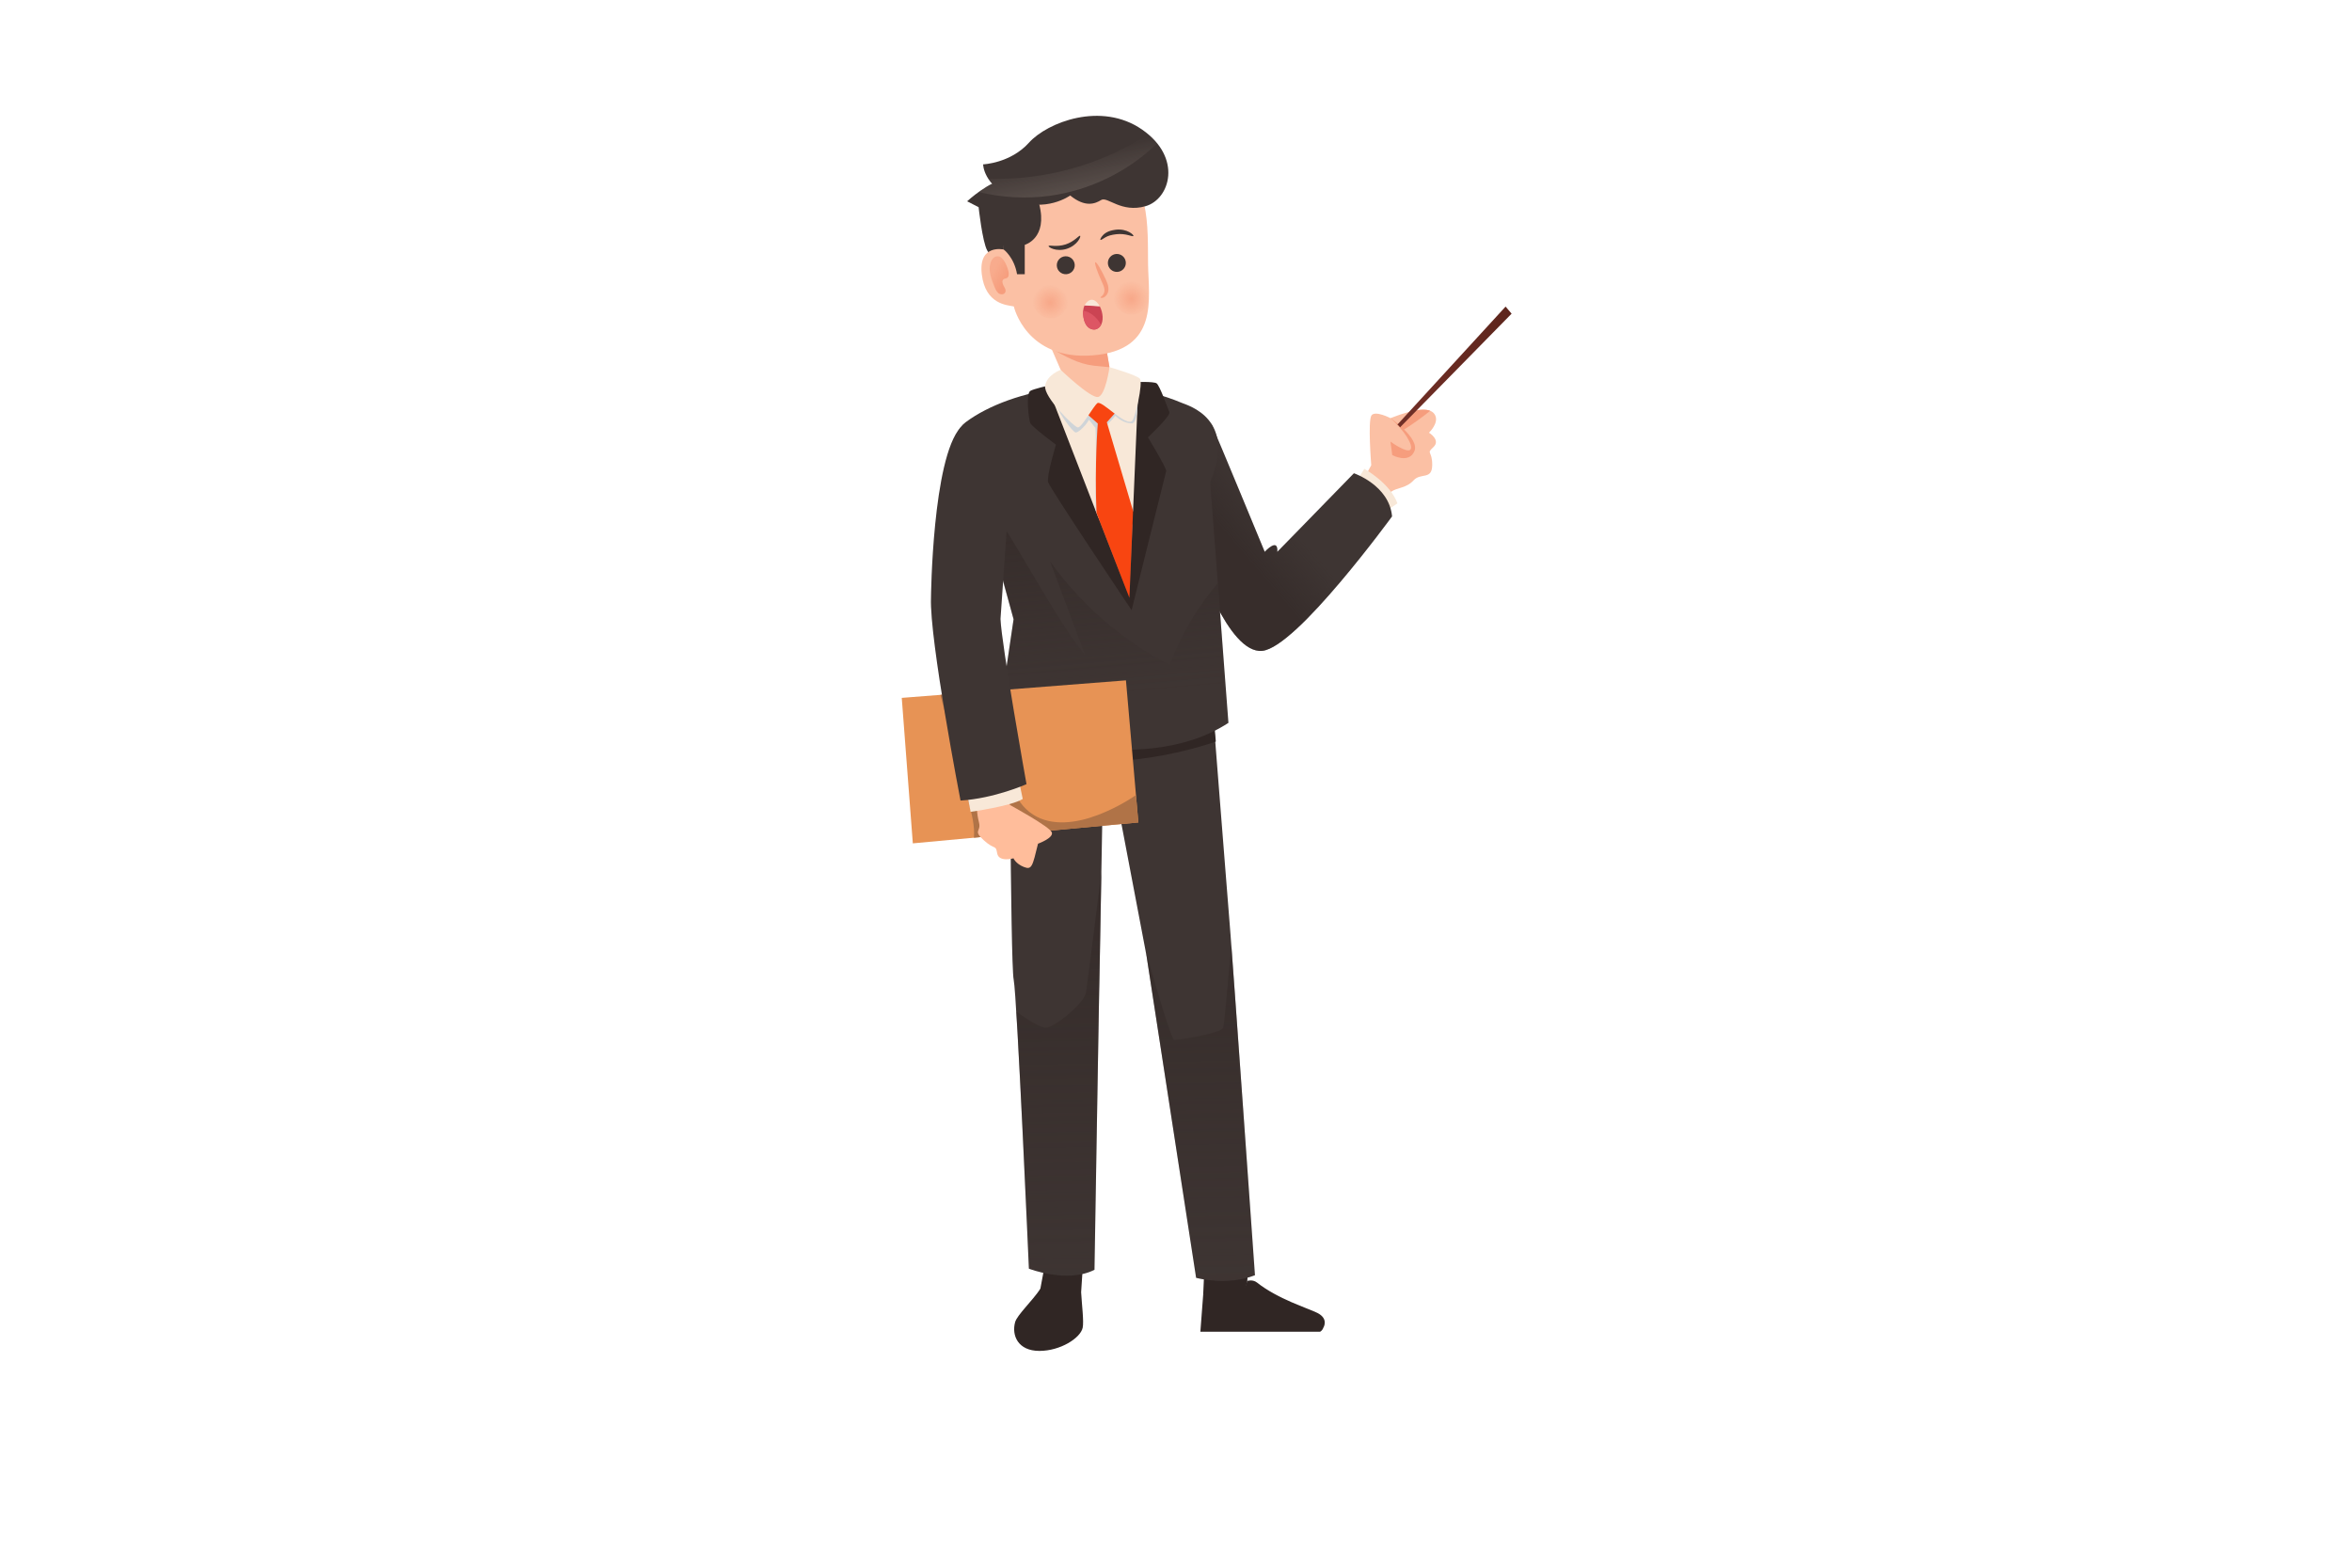 <?xml version="1.0" encoding="utf-8"?>
<!-- Generator: Adobe Illustrator 23.0.5, SVG Export Plug-In . SVG Version: 6.00 Build 0)  -->
<svg version="1.1" id="OBJECTS" xmlns="http://www.w3.org/2000/svg" xmlns:xlink="http://www.w3.org/1999/xlink" x="0px" y="0px"
	 viewBox="0 0 750 500" style="enable-background:new 0 0 750 500;" xml:space="preserve">
<style type="text/css">
	.st0{fill:#FBC0A4;}
	.st1{fill:#F8E8D8;}
	.st2{fill:#F69D7D;}
	.st3{fill:url(#SVGID_1_);}
	.st4{fill:#3E3533;}
	.st5{fill:url(#SVGID_2_);}
	.st6{fill:#302624;}
	.st7{fill:#330E00;}
	.st8{fill:url(#SVGID_3_);}
	.st9{fill:url(#SVGID_4_);}
	.st10{fill:#F84511;}
	.st11{fill:#CB4453;}
	.st12{fill:#DD5664;}
	.st13{fill:url(#SVGID_5_);}
	.st14{fill:url(#SVGID_6_);}
	.st15{fill:url(#SVGID_7_);}
	.st16{fill:url(#SVGID_8_);}
	.st17{fill:url(#SVGID_9_);}
	.st18{fill:url(#SVGID_10_);}
	.st19{fill:#E79355;}
	.st20{fill:#B07347;}
	.st21{fill:#FFBD9B;}
</style>
<g>
	<path class="st0" d="M439.64,161.87c0,0,2.14-3.71,3.99-5.05c1.85-1.34,4.81-1.08,7.12-3.61c2.3-2.53,5.88-0.04,5.95-4.83
		c0.06-4.8-2.05-3.51,0.38-5.78c2.43-2.27-1.41-4.6-1.41-4.6s3.2-2.99,1.98-5.54c-1.21-2.56-5.64-2.49-14.27,0.9
		c0,0-4.79-2.5-6.03-0.9c-1.24,1.6-0.09,15.92-0.09,15.92l-4.86,8.87L439.64,161.87z"/>
	<path class="st1" d="M432.41,153.76l2.65-4.24c0,0,8.28,4.61,10.55,11.02l-4.14,2.82L432.41,153.76z"/>
	<path class="st2" d="M446.63,135.34c0.2-0.72,0.74-1.28,1.26-1.81c0.78-0.8,1.56-1.59,2.35-2.39c2.65-0.6,4.56-0.62,5.83-0.12
		c-2.76,2.22-5.65,4.29-8.64,6.18C446.71,136.97,446.43,136.06,446.63,135.34z"/>
	<path class="st2" d="M443.38,133.36c4.42,3.86,7.51,8.86,6.35,10.06c-1.16,1.2-6.35-2.58-6.35-2.58l0.58,4.31
		c0,0,5.28,2.86,7.05-1.23C452.79,139.82,443.38,133.36,443.38,133.36z"/>
	
		<linearGradient id="SVGID_1_" gradientUnits="userSpaceOnUse" x1="956.776" y1="117.028" x2="993.204" y2="117.028" gradientTransform="matrix(-1 0 0 1 1438.811 0)">
		<stop  offset="0" style="stop-color:#5C251C"/>
		<stop  offset="0.185" style="stop-color:#61271E"/>
		<stop  offset="1" style="stop-color:#722F27"/>
	</linearGradient>
	<path class="st3" d="M445.77,135.52c-0.05-0.05-0.11-0.09-0.17-0.1l34.5-37.64l1.92,2.26l-35.57,36.25
		C446.25,136.02,446.02,135.76,445.77,135.52z"/>
	<path class="st4" d="M386.24,135.08c1.62,3.52,17.05,40.93,17.05,40.93s4.36-4.8,4.01,0l24.43-25.07c0,0,11.26,3.82,12.17,13.76
		c0,0-30.36,41.74-41.37,42.88c-11.02,1.13-21.01-29.87-21.01-29.87L386.24,135.08z"/>
	<linearGradient id="SVGID_2_" gradientUnits="userSpaceOnUse" x1="393.752" y1="173.052" x2="406.869" y2="161.865">
		<stop  offset="0" style="stop-color:#302624;stop-opacity:0.5"/>
		<stop  offset="0.995" style="stop-color:#302624;stop-opacity:0"/>
	</linearGradient>
	<path class="st5" d="M386.24,135.08c1.62,3.52,17.05,40.93,17.05,40.93s4.36-4.8,4.01,0l24.43-25.07c0,0,11.26,3.82,12.17,13.76
		c0,0-30.36,41.74-41.37,42.88c-11.02,1.13-21.01-29.87-21.01-29.87L386.24,135.08z"/>
	<path class="st4" d="M323.31,88.75c0,0,2.99-0.16,4.27-1.73c1.28-1.57-2.92-14.44-2.92-14.44s3.99-3.45,4.05-8.29
		c0.06-4.84-3.15-7.34-8.13-7.03c-4.99,0.31-12.18,6.94-12.18,6.94l3.66,1.88c0,0,1.18,10.98,2.74,13.8
		C316.35,82.69,323.31,88.75,323.31,88.75z"/>
	<path class="st4" d="M313.7,67.33c1.46,6.85,6.31,23.78,6.31,23.78l4.31-4.91l-2.16-21.16L313.7,67.33z"/>
	<path class="st6" d="M331.74,411.06l1.92-10.28l11.72,1.71l-0.63,9.65c0,0-2.2,4.32-8.35,4.43
		C330.24,416.66,331.74,411.06,331.74,411.06z"/>
	<polygon class="st6" points="384.05,404.52 383.67,412.88 385.91,418.33 395.58,415.25 397.69,409.05 398.4,399.41 	"/>
	<path class="st6" d="M420.05,418.73c-3-1.5-12.53-4.38-19.2-9.66c-0.74-0.58-1.68-0.8-2.61-0.63c0,0-0.51,0.09-0.51,0.09
		c0,0-0.87,4.48-5.79,6.06c-3.31,1.07-8.27-1.71-8.27-1.71l-0.9,11.86h38.17c0.78-0.4,1.02-1.23,1.02-1.23
		S423.87,420.64,420.05,418.73z"/>
	<path class="st4" d="M385.92,216.11c0,0,5.89,75.18,6.47,82.02c0.58,6.83,7.79,108.6,7.79,108.6c-9.04,3.53-18.77,0.82-18.77,0.82
		l-15.79-102.59l-10.4-54.71l-3.5-0.97c0,0-1.19,66.61-1.21,66.27c-0.02-0.34-1.5,89.44-1.5,89.44c-8.75,4.42-20.92-0.36-20.92-0.36
		s-3.79-87.1-4.85-92.19c-1.07-5.09-1.35-102.79-1.35-102.79L385.92,216.11z"/>
	<path class="st6" d="M387.7,236.52c-12.89,4.47-42.06,11.13-65.8,1.39c-0.03-6.1,0.05-14.19,0.04-18.47l64.7,5.62
		C386.92,228.81,387.29,231.31,387.7,236.52z"/>
	<g id="XMLID_3475_">
		<path id="XMLID_3476_" class="st7" d="M383.79,209.31c-0.5-1.84-0.91-3-0.91-3l-57.12,2.34c0,0-0.2,1.17-0.51,3.16
			c0.28,0.39,0.51,0.69,0.51,0.69C351.26,222.91,369.72,222.92,383.79,209.31z"/>
	</g>
	<path class="st4" d="M313.2,160.73l10.01,36.78l-5.09,34.37c0,0,45.22,17.19,73.6-1.33l-5.83-76.8L313.2,160.73z"/>
	<g id="XMLID_3472_">
		<g id="XMLID_3473_">
			<path id="XMLID_3474_" class="st4" d="M376.74,128.45c2.27,0.95,17.68,5.16,9.15,25.31l-2.6,54.32c0,0,2.9,8.37,1.07,10.15
				c-14.08,13.66-32.56,13.66-58.08,3.24c0,0-1.34-1.71-1.52-2.4c-0.93-3.69,2.18-14,2.18-14l-14.26-44.34
				c0,0-14.06-19.13-4.75-26.07C322.58,123.74,352.76,118.35,376.74,128.45z"/>
		</g>
	</g>
	<linearGradient id="SVGID_3_" gradientUnits="userSpaceOnUse" x1="349.738" y1="168.768" x2="354.363" y2="222.29">
		<stop  offset="0" style="stop-color:#302624;stop-opacity:0.5"/>
		<stop  offset="0.995" style="stop-color:#302624;stop-opacity:0"/>
	</linearGradient>
	<path class="st8" d="M391.71,230.55l-3.38-44.57c-6.57,7.73-11.81,16.59-15.37,26.09c-15.07-7.82-28.25-19.24-38.13-33.04
		c3.72,9.94,7.44,19.88,11.15,29.82c-9.64-11.32-24.84-41.87-34.48-53.19l11.71,41.85l-5.09,34.37
		C318.12,231.88,363.34,249.07,391.71,230.55z"/>
	<path class="st6" d="M362.14,121.86c0,0,5.63-0.24,6.65,0.39c1.02,0.63,3.58,8.02,4.1,9.19c0.51,1.17-6.84,8.05-6.84,8.05
		s6.07,9.96,5.82,10.77c-0.25,0.8-11.02,44.36-11.02,44.36s-26.09-38.92-26.63-40.85c-0.53-1.93,2.5-11.95,2.5-11.95
		s-7.73-5.69-8.2-6.94c-0.47-1.24-1.46-9.18,0-10.19c0.9-0.62,6.09-1.79,6.09-1.79L362.14,121.86z"/>
	<path class="st1" d="M334.61,124.78L334.61,124.78c0,0,8,20.64,15.04,38.81c5.54,14.3,11.66-0.66,11.66-0.66l1.73-40.98
		c-0.38-0.03-1.18-0.13-1.56-0.15L334.61,124.78z"/>
	<linearGradient id="SVGID_4_" gradientUnits="userSpaceOnUse" x1="352.841" y1="133.862" x2="373.488" y2="190.256">
		<stop  offset="0" style="stop-color:#CFD4D8"/>
		<stop  offset="1" style="stop-color:#CFD4D8;stop-opacity:0"/>
	</linearGradient>
	<path class="st9" d="M361.04,135.04c1.6-0.38,1.68-5.39,1.68-5.39l0.32-7.59c-0.02-0.04-0.03-0.08-0.05-0.11
		c-0.4-0.03-1.14-0.13-1.51-0.15l-24.76,2.74c0.09,0.29-0.9,2.36-0.72,2.94c1.43,4.22,6.06,10.29,6.98,10.44
		c1.09,0.17,3.86-3,4.23-4.04c0.57,0.51,1.54,2.05,2.11,2.56c0.3,7.38,0.03,17.09-0.08,26.06c4.29,11.07,8.29,21.39,10.02,25.84
		c0.31,0.42,0.63,0.81,0.94,1.19l0.92-21.93c-2.79-10.56-5.58-21.11-8.38-31.67c0.89-1.21,2.03-2.12,2.92-3.33
		C357.14,134.05,358.97,135.04,361.04,135.04z"/>
	<g id="XMLID_3470_">
		<g id="XMLID_3471_">
			<path class="st0" d="M355.31,125.98c-2.4,1.39-7.36,2.11-10.06,2.18c-4.01,0.11-2.4-2.24-3.73-2.59l-13-30.01l23.51,10.6l0.05,1
				L355.31,125.98z"/>
		</g>
	</g>
	<g id="XMLID_3464_">
		<g>
			<g id="XMLID_9_">
				<path class="st2" d="M348.85,116.64c-2.58-0.3-4.86-1.03-7.22-2.1c-2.22-1.02-4.37-2.18-6.41-3.51l-6.7-15.47l23.51,10.6l0.05,1
					l1.7,9.95C352.15,116.93,350.5,116.83,348.85,116.64z"/>
			</g>
		</g>
	</g>
	<path class="st10" d="M361.31,162.93l-8.37-28.25l3.66-4.11l-6.22-3.8l-4.75,4.39l4.43,3.92c0,0-1.05,13.09-0.41,28.51
		c5.54,14.3,10.49,27.07,10.49,27.07L361.31,162.93z"/>
	<g id="XMLID_3462_">
		<g id="XMLID_3463_">
			<path class="st1" d="M338.23,117.96c0,0,9.45,9.05,11.88,8.66c2.42-0.39,3.69-9.52,3.69-9.52s8.63,2.48,9.69,3.69
				c1.06,1.21-1.52,13.02-2.66,13.6c-2.39,1.21-9.59-6.83-10.9-5.81c-1.31,1.03-5.02,7.89-6.25,7.75
				c-1.22-0.14-10.96-9.74-10.41-13.27C333.81,119.53,338.23,117.96,338.23,117.96z"/>
		</g>
	</g>
	<path class="st0" d="M320.06,79.58c0,0-8.12-1.85-7,7.84c1.13,9.7,8.14,9.89,10.22,10.31c0,0,3.86,17.26,25.16,15.61
		c21.3-1.65,17.81-18.14,17.65-29.08c-0.16-10.94,1.06-29.92-12.88-31.32C339.15,51.52,318.83,52.45,320.06,79.58z"/>
	<g>
		<path class="st11" d="M351.35,99.4c-0.16-0.61-0.38-1.2-0.66-1.72c0,0-4.74-0.46-4.84-0.27c-0.56,1.12-0.57,2.49-0.37,3.75
			c0.18,1.09,0.52,2.19,1.28,3c0.75,0.8,2,1.23,3,0.76C351.63,104.06,351.92,101.59,351.35,99.4z"/>
		<path class="st12" d="M345.4,99.09c1.1,0.16,2.12,0.67,3.01,1.33c1.13,0.85,2.05,1.97,2.69,3.23c-0.3,0.55-0.73,0.99-1.33,1.27
			c-1,0.46-2.25,0.04-3-0.76c-0.75-0.8-1.1-1.91-1.28-3C345.37,100.48,345.33,99.77,345.4,99.09z"/>
		<path class="st1" d="M345.85,97.41c0.1-0.19,0.2-0.38,0.33-0.55c1.65-2.23,3.44-1.17,4.5,0.82
			C349.08,97.59,347.47,97.5,345.85,97.41z"/>
	</g>
	<g>
		<path class="st2" d="M350.94,94.86c-0.02-0.21,0.68-0.39,1.05-1.3c0.19-0.45,0.27-0.97,0.13-1.62c-0.12-0.64-0.44-1.35-0.81-2.15
			c-1.49-3.23-2.4-5.98-2.03-6.15c0.36-0.17,1.86,2.31,3.35,5.55c0.37,0.81,0.73,1.68,0.81,2.57c0.04,0.45,0.02,0.87-0.08,1.29
			c-0.11,0.41-0.28,0.75-0.49,1.03c-0.41,0.57-0.95,0.86-1.33,0.91C351.14,95.06,350.94,94.95,350.94,94.86z"/>
	</g>
	<g>
		<path class="st4" d="M334.38,78.46c0.08-0.2,0.72-0.09,1.7-0.05c0.98,0.05,2.3,0,3.7-0.45c1.34-0.43,2.48-1.18,3.24-1.79
			c0.39-0.31,0.7-0.57,0.92-0.75c0.23-0.18,0.4-0.27,0.48-0.21c0.08,0.06,0.08,0.24-0.02,0.53c-0.11,0.3-0.31,0.7-0.65,1.14
			c-0.66,0.89-1.88,1.92-3.56,2.47c-1.62,0.53-3.26,0.41-4.3,0.07C334.83,79.09,334.3,78.63,334.38,78.46z"/>
	</g>
	<g>
		<path class="st4" d="M350.9,76.49c-0.07-0.07-0.03-0.25,0.11-0.52c0.14-0.27,0.38-0.64,0.79-1.05c0.4-0.41,0.99-0.81,1.7-1.1
			c0.35-0.14,0.73-0.26,1.12-0.35c0.19-0.05,0.4-0.08,0.61-0.12c0.2-0.03,0.39-0.06,0.59-0.09c1.76-0.21,3.3,0.23,4.28,0.76
			c0.49,0.27,0.85,0.54,1.07,0.77c0.21,0.23,0.29,0.39,0.24,0.48c-0.05,0.09-0.24,0.07-0.53,0.01c-0.28-0.07-0.67-0.17-1.15-0.3
			c-0.95-0.24-2.3-0.45-3.71-0.28c-0.2,0.03-0.39,0.05-0.58,0.08c-0.17,0.03-0.35,0.05-0.52,0.08c-0.34,0.06-0.67,0.14-0.97,0.22
			c-0.6,0.17-1.09,0.39-1.5,0.64C351.62,76.23,351.05,76.64,350.9,76.49z"/>
	</g>
	
		<radialGradient id="SVGID_5_" cx="-1330.73" cy="175.091" r="5.713" gradientTransform="matrix(-0.999 0.045 0.045 0.999 -1002.359 -18.545)" gradientUnits="userSpaceOnUse">
		<stop  offset="0" style="stop-color:#F69D7D;stop-opacity:0.7"/>
		<stop  offset="1" style="stop-color:#F69D7D;stop-opacity:0"/>
	</radialGradient>
	<path class="st13" d="M340.71,95.56c0.14,3.15-2.3,5.82-5.45,5.97c-3.15,0.14-5.82-2.3-5.97-5.45c-0.14-3.15,2.3-5.82,5.45-5.97
		C337.9,89.97,340.57,92.41,340.71,95.56z"/>
	
		<radialGradient id="SVGID_6_" cx="-1356.595" cy="175.092" r="5.713" gradientTransform="matrix(-0.999 0.045 0.045 0.999 -1002.359 -18.545)" gradientUnits="userSpaceOnUse">
		<stop  offset="0" style="stop-color:#F69D7D;stop-opacity:0.7"/>
		<stop  offset="1" style="stop-color:#F69D7D;stop-opacity:0"/>
	</radialGradient>
	<path class="st14" d="M366.55,94.39c0.14,3.15-2.3,5.82-5.45,5.97c-3.15,0.14-5.82-2.3-5.97-5.45c-0.14-3.15,2.3-5.82,5.45-5.97
		C363.74,88.8,366.41,91.24,366.55,94.39z"/>
	<path class="st4" d="M342.71,84.47c0.07,1.58-1.15,2.92-2.73,2.99c-1.58,0.07-2.92-1.15-2.99-2.73c-0.07-1.58,1.15-2.92,2.73-2.99
		C341.3,81.67,342.64,82.89,342.71,84.47z"/>
	<path class="st4" d="M359,83.73c0.07,1.58-1.15,2.92-2.73,2.99c-1.58,0.07-2.92-1.15-2.99-2.73c-0.07-1.58,1.15-2.92,2.73-2.99
		C357.6,80.93,358.93,82.15,359,83.73z"/>
	
		<linearGradient id="SVGID_7_" gradientUnits="userSpaceOnUse" x1="-1227.31" y1="89.027" x2="-1223.04" y2="86.636" gradientTransform="matrix(-1 0 0 1 -906.367 0)">
		<stop  offset="0" style="stop-color:#F69D7D"/>
		<stop  offset="1" style="stop-color:#F69D7D;stop-opacity:0.6"/>
	</linearGradient>
	<path class="st15" d="M315.84,83.9c-0.74,2.57,0.31,5.27,1.34,7.73c0.31,0.73,0.65,1.5,1.3,1.95c0.66,0.45,1.72,0.38,2.07-0.34
		c0.33-0.69-0.16-1.47-0.54-2.14c-0.38-0.66-0.6-1.66,0.04-2.08c0.3-0.19,0.69-0.18,1.01-0.34c0.69-0.36,0.68-1.34,0.51-2.1
		c-0.24-1.05-0.63-2.06-1.15-3c-0.51-0.92-1.32-1.87-2.37-1.85C316.94,81.76,316.14,82.84,315.84,83.9z"/>
	<path class="st6" d="M342.2,412.74c-4.61-4.35-8.71-0.68-8.71-0.68l-1.75-0.99c-2.54,3.81-7.42,8.37-8.04,10.61
		c-1.17,4.24,0.91,9.18,7.74,9.18c6.66,0,13.08-4.07,13.8-7.38c0.43-1.98-0.27-7.34-0.49-11.32L342.2,412.74z"/>
	<g>
		
			<linearGradient id="SVGID_8_" gradientUnits="userSpaceOnUse" x1="-953.035" y1="299.356" x2="-955.341" y2="416.183" gradientTransform="matrix(-1 0 0 1 -571.384 0)">
			<stop  offset="0" style="stop-color:#302624;stop-opacity:0.5"/>
			<stop  offset="0.995" style="stop-color:#302624;stop-opacity:0"/>
		</linearGradient>
		<path class="st16" d="M365.63,304.96l-0.31-1.63c3.44,12.04,8.25,28.3,9.11,28.35c1.37,0.07,15.03-2.12,15.63-3.92
			c0.27-0.81,1.41-13.06,2.59-26.41c1.41,18.81,7.54,105.38,7.54,105.38c-9.04,3.53-18.77,0.82-18.77,0.82L365.63,304.96z"/>
		
			<linearGradient id="SVGID_9_" gradientUnits="userSpaceOnUse" x1="-909.027" y1="300.225" x2="-911.333" y2="417.051" gradientTransform="matrix(-1 0 0 1 -571.384 0)">
			<stop  offset="0" style="stop-color:#302624;stop-opacity:0.5"/>
			<stop  offset="0.995" style="stop-color:#302624;stop-opacity:0"/>
		</linearGradient>
		<path class="st17" d="M328.1,404.62c0-0.01,0-0.07-0.01-0.19c0-0.03,0-0.05,0-0.08c0-0.09-0.01-0.2-0.01-0.34
			c-0.02-0.38-0.04-0.94-0.07-1.65c-0.01-0.16-0.01-0.33-0.02-0.51c-0.01-0.32-0.03-0.67-0.05-1.04c-0.01-0.14-0.01-0.29-0.02-0.44
			c-0.04-0.83-0.08-1.76-0.12-2.79c-0.01-0.17-0.02-0.34-0.02-0.51c-0.03-0.59-0.05-1.2-0.08-1.84c0-0.01,0-0.02,0-0.03
			c-0.03-0.68-0.06-1.39-0.1-2.13c-0.01-0.12-0.01-0.24-0.02-0.35c-0.08-1.82-0.17-3.8-0.27-5.91c-0.01-0.21-0.02-0.42-0.03-0.63
			c-0.16-3.61-0.35-7.58-0.54-11.74c0-0.07-0.01-0.14-0.01-0.21c-0.07-1.56-0.15-3.16-0.22-4.77c0-0.05-0.01-0.11-0.01-0.16
			c-0.63-13.33-1.35-27.93-1.97-39.04c0-0.01,0-0.03,0-0.04c-0.16-2.77-0.31-5.33-0.45-7.59c2.78,2.01,7.5,5.2,9.42,5.14
			c2.8-0.09,12.24-7.77,12.79-11.18c0.44-2.73,3.66-28.37,4.93-38.55c-0.32,17.98-0.68,37.71-0.7,37.52c0-0.01,0,0.11-0.01,0.36
			c0,0.05,0,0.11,0,0.17c-0.02,1.02-0.06,3.49-0.12,6.97c0,0.21-0.01,0.41-0.01,0.63c-0.02,1.27-0.05,2.67-0.07,4.17
			c-0.01,0.5-0.02,1.01-0.03,1.54c-0.04,2.09-0.07,4.36-0.11,6.76c-0.01,0.3-0.01,0.6-0.02,0.91c-0.44,26.46-1.13,67.94-1.13,67.94
			c-1.64,0.83-3.4,1.33-5.18,1.61c-0.59,0.09-1.19,0.16-1.78,0.2c-0.59,0.04-1.18,0.06-1.77,0.07c-0.59,0-1.16-0.01-1.73-0.05
			c-0.57-0.03-1.13-0.08-1.68-0.14c-0.55-0.06-1.08-0.13-1.6-0.21c-0.78-0.12-1.51-0.26-2.2-0.41c-0.46-0.1-0.89-0.2-1.3-0.3
			C329.54,405.19,328.1,404.62,328.1,404.62L328.1,404.62z"/>
	</g>
	<g>
		<path class="st4" d="M320.06,79.58c0,0,3.34,2.46,4.26,7.89h2.45v-9.38c0,0,7.43-2.04,4.61-12.96
			c-2.82-10.92-13.88-0.07-13.88-0.07L320.06,79.58z"/>
	</g>
	<path class="st4" d="M341.26,62.35c0,0-7.93,5.72-17.87,1.22c-9.94-4.5-9.89-11.15-9.89-11.15s8.7-0.35,14.6-6.9
		c5.9-6.55,23.1-13.2,36.08-4.2c12.97,9,8.89,22.21,1.12,24.44c-7.77,2.23-12.17-3.17-14.14-1.98
		C349.2,64.98,346.1,66.27,341.26,62.35z"/>
	<linearGradient id="SVGID_10_" gradientUnits="userSpaceOnUse" x1="343.183" y1="66.542" x2="339.629" y2="49.056">
		<stop  offset="0" style="stop-color:#F8E8D8;stop-opacity:0.2"/>
		<stop  offset="1" style="stop-color:#F8E8D8;stop-opacity:0"/>
	</linearGradient>
	<path class="st18" d="M368.99,45.71c-0.8-0.98-1.75-1.94-2.85-2.88c-15.03,9.74-33.1,14.75-51,14.16c0.33,0.51,0.72,1.04,1.19,1.59
		c-1.51,0.75-3,1.73-4.27,2.65c7.36,1.79,15.05,2.24,22.55,1.23C347.47,60.73,359.7,54.75,368.99,45.71z"/>
	<g id="XMLID_3461_">
		<polygon class="st19" points="359.04,216.99 287.55,222.58 291.08,268.98 363,262.31 		"/>
	</g>
	<path class="st20" d="M319.44,220.09c1.61,6.21,1.05,12.94,1.28,19.44c0.27,7.64,2.26,16.11,8.68,20.26
		c5.98,3.86,13.91,2.71,20.56,0.19c4.32-1.64,8.45-3.79,12.27-6.38l0.76,8.72l-52.43,4.86c0.31-3.66-0.64-7.39-1.59-10.98
		c-2.99-11.35-5.98-22.7-8.97-34.05c-0.05-0.18-0.09-0.35-0.14-0.53L319.44,220.09z"/>
	<path class="st21" d="M310.4,248.36c0,0,0.88,4.74,0.96,6.71c0.09,1.98,0.05,4.21,0.82,7.25c0.77,3.04-2.08,2.42,1.56,5.7
		c3.64,3.28,3.73,1.2,4.24,4.14c0.51,2.94,5.2,1.59,5.2,1.59s0.71,1.72,3.28,2.75c2.58,1.03,2.76-0.15,4.54-7.41
		c0,0,5.01-1.81,4.41-3.6c-0.6-1.8-13.35-8.74-13.35-8.74l-3.69-9.61L310.4,248.36z"/>
	<path class="st1" d="M308.24,252.51l1.27,6.41c0,0,12.99-1.8,16.62-4.1l-1.65-7.94L308.24,252.51z"/>
	<path class="st4" d="M296.87,190.66c0,0,0.43-44.39,9.44-54.37l15.58,20.15l-2.85,40.97c0.3,8.05,8.29,52.69,8.29,52.69
		s-10.21,4.56-21.04,5.23C306.29,255.33,296.34,203.89,296.87,190.66z"/>
</g>
</svg>
